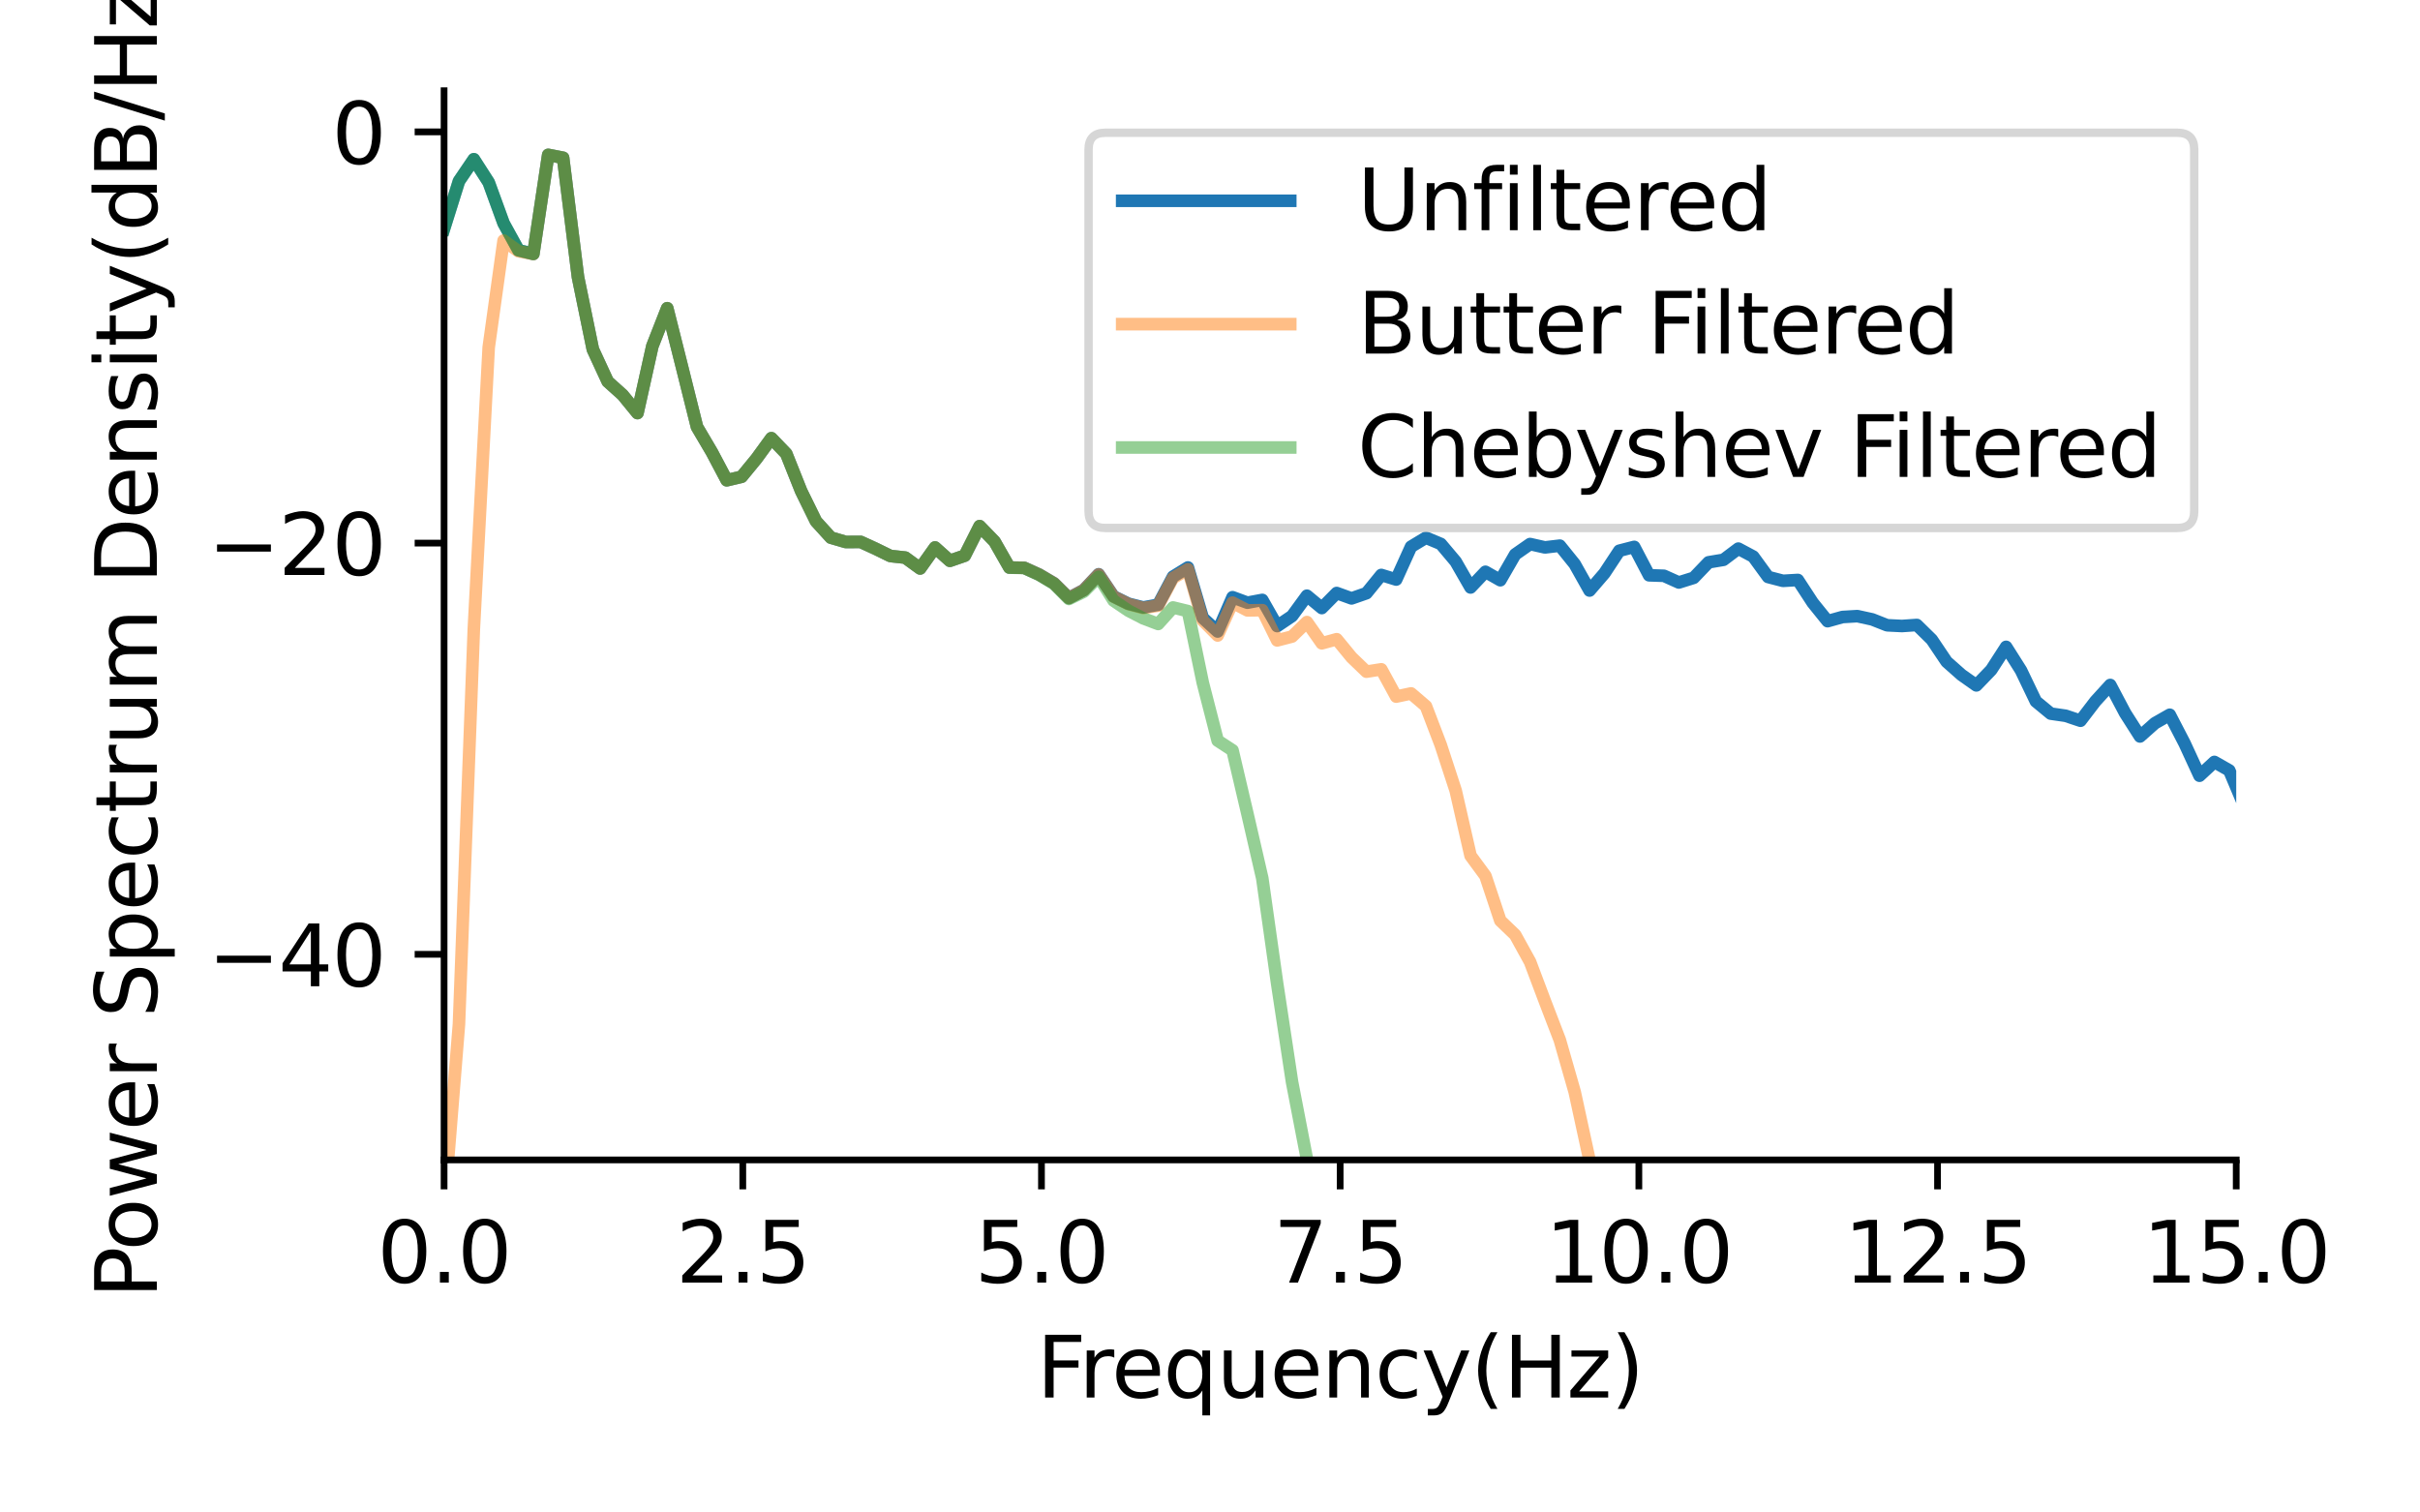 <?xml version="1.0" encoding="utf-8" standalone="no"?>
<!DOCTYPE svg PUBLIC "-//W3C//DTD SVG 1.1//EN"
  "http://www.w3.org/Graphics/SVG/1.1/DTD/svg11.dtd">
<svg height="180pt" version="1.1" viewBox="0 0 288 180" width="288pt" xmlns="http://www.w3.org/2000/svg" xmlns:xlink="http://www.w3.org/1999/xlink">
 <defs>
  <style type="text/css">*{stroke-linecap:butt;stroke-linejoin:round;}</style>
 </defs>
 <g id="figure_1">
  <g id="patch_1">
   <path d="M 0 180 
L 288 180 
L 288 0 
L 0 0 
z
" style="fill:#ffffff;"/>
  </g>
  <g id="axes_1">
   <g id="patch_2">
    <path d="M 52.85 138.04 
L 266.13 138.04 
L 266.13 10.8 
L 52.85 10.8 
z
" style="fill:#ffffff;"/>
   </g>
   <g id="matplotlib.axis_1">
    <g id="xtick_1">
     <g id="line2d_1">
      <defs>
       <path d="M 0 0 
L 0 3.5 
" id="m6a7bf865eb" style="stroke:#000000;stroke-width:0.8;"/>
      </defs>
      <g>
       <use style="stroke:#000000;stroke-width:0.8;" x="52.85" xlink:href="#m6a7bf865eb" y="138.04"/>
      </g>
     </g>
     <g id="text_1">
      <!-- 0.0 -->
      <g transform="translate(44.898 152.638)scale(0.1 -0.1)">
       <defs>
        <path d="M 2034 4250 
Q 1547 4250 1301 3770 
Q 1056 3291 1056 2328 
Q 1056 1369 1301 889 
Q 1547 409 2034 409 
Q 2525 409 2770 889 
Q 3016 1369 3016 2328 
Q 3016 3291 2770 3770 
Q 2525 4250 2034 4250 
z
M 2034 4750 
Q 2819 4750 3233 4129 
Q 3647 3509 3647 2328 
Q 3647 1150 3233 529 
Q 2819 -91 2034 -91 
Q 1250 -91 836 529 
Q 422 1150 422 2328 
Q 422 3509 836 4129 
Q 1250 4750 2034 4750 
z
" id="DejaVuSans-30" transform="scale(0.016)"/>
        <path d="M 684 794 
L 1344 794 
L 1344 0 
L 684 0 
L 684 794 
z
" id="DejaVuSans-2e" transform="scale(0.016)"/>
       </defs>
       <use xlink:href="#DejaVuSans-30"/>
       <use x="63.623" xlink:href="#DejaVuSans-2e"/>
       <use x="95.41" xlink:href="#DejaVuSans-30"/>
      </g>
     </g>
    </g>
    <g id="xtick_2">
     <g id="line2d_2">
      <g>
       <use style="stroke:#000000;stroke-width:0.8;" x="88.397" xlink:href="#m6a7bf865eb" y="138.04"/>
      </g>
     </g>
     <g id="text_2">
      <!-- 2.5 -->
      <g transform="translate(80.445 152.638)scale(0.1 -0.1)">
       <defs>
        <path d="M 1228 531 
L 3431 531 
L 3431 0 
L 469 0 
L 469 531 
Q 828 903 1448 1529 
Q 2069 2156 2228 2338 
Q 2531 2678 2651 2914 
Q 2772 3150 2772 3378 
Q 2772 3750 2511 3984 
Q 2250 4219 1831 4219 
Q 1534 4219 1204 4116 
Q 875 4013 500 3803 
L 500 4441 
Q 881 4594 1212 4672 
Q 1544 4750 1819 4750 
Q 2544 4750 2975 4387 
Q 3406 4025 3406 3419 
Q 3406 3131 3298 2873 
Q 3191 2616 2906 2266 
Q 2828 2175 2409 1742 
Q 1991 1309 1228 531 
z
" id="DejaVuSans-32" transform="scale(0.016)"/>
        <path d="M 691 4666 
L 3169 4666 
L 3169 4134 
L 1269 4134 
L 1269 2991 
Q 1406 3038 1543 3061 
Q 1681 3084 1819 3084 
Q 2600 3084 3056 2656 
Q 3513 2228 3513 1497 
Q 3513 744 3044 326 
Q 2575 -91 1722 -91 
Q 1428 -91 1123 -41 
Q 819 9 494 109 
L 494 744 
Q 775 591 1075 516 
Q 1375 441 1709 441 
Q 2250 441 2565 725 
Q 2881 1009 2881 1497 
Q 2881 1984 2565 2268 
Q 2250 2553 1709 2553 
Q 1456 2553 1204 2497 
Q 953 2441 691 2322 
L 691 4666 
z
" id="DejaVuSans-35" transform="scale(0.016)"/>
       </defs>
       <use xlink:href="#DejaVuSans-32"/>
       <use x="63.623" xlink:href="#DejaVuSans-2e"/>
       <use x="95.41" xlink:href="#DejaVuSans-35"/>
      </g>
     </g>
    </g>
    <g id="xtick_3">
     <g id="line2d_3">
      <g>
       <use style="stroke:#000000;stroke-width:0.8;" x="123.943" xlink:href="#m6a7bf865eb" y="138.04"/>
      </g>
     </g>
     <g id="text_3">
      <!-- 5.0 -->
      <g transform="translate(115.992 152.638)scale(0.1 -0.1)">
       <use xlink:href="#DejaVuSans-35"/>
       <use x="63.623" xlink:href="#DejaVuSans-2e"/>
       <use x="95.41" xlink:href="#DejaVuSans-30"/>
      </g>
     </g>
    </g>
    <g id="xtick_4">
     <g id="line2d_4">
      <g>
       <use style="stroke:#000000;stroke-width:0.8;" x="159.49" xlink:href="#m6a7bf865eb" y="138.04"/>
      </g>
     </g>
     <g id="text_4">
      <!-- 7.5 -->
      <g transform="translate(151.538 152.638)scale(0.1 -0.1)">
       <defs>
        <path d="M 525 4666 
L 3525 4666 
L 3525 4397 
L 1831 0 
L 1172 0 
L 2766 4134 
L 525 4134 
L 525 4666 
z
" id="DejaVuSans-37" transform="scale(0.016)"/>
       </defs>
       <use xlink:href="#DejaVuSans-37"/>
       <use x="63.623" xlink:href="#DejaVuSans-2e"/>
       <use x="95.41" xlink:href="#DejaVuSans-35"/>
      </g>
     </g>
    </g>
    <g id="xtick_5">
     <g id="line2d_5">
      <g>
       <use style="stroke:#000000;stroke-width:0.8;" x="195.037" xlink:href="#m6a7bf865eb" y="138.04"/>
      </g>
     </g>
     <g id="text_5">
      <!-- 10.0 -->
      <g transform="translate(183.904 152.638)scale(0.1 -0.1)">
       <defs>
        <path d="M 794 531 
L 1825 531 
L 1825 4091 
L 703 3866 
L 703 4441 
L 1819 4666 
L 2450 4666 
L 2450 531 
L 3481 531 
L 3481 0 
L 794 0 
L 794 531 
z
" id="DejaVuSans-31" transform="scale(0.016)"/>
       </defs>
       <use xlink:href="#DejaVuSans-31"/>
       <use x="63.623" xlink:href="#DejaVuSans-30"/>
       <use x="127.246" xlink:href="#DejaVuSans-2e"/>
       <use x="159.033" xlink:href="#DejaVuSans-30"/>
      </g>
     </g>
    </g>
    <g id="xtick_6">
     <g id="line2d_6">
      <g>
       <use style="stroke:#000000;stroke-width:0.8;" x="230.583" xlink:href="#m6a7bf865eb" y="138.04"/>
      </g>
     </g>
     <g id="text_6">
      <!-- 12.5 -->
      <g transform="translate(219.451 152.638)scale(0.1 -0.1)">
       <use xlink:href="#DejaVuSans-31"/>
       <use x="63.623" xlink:href="#DejaVuSans-32"/>
       <use x="127.246" xlink:href="#DejaVuSans-2e"/>
       <use x="159.033" xlink:href="#DejaVuSans-35"/>
      </g>
     </g>
    </g>
    <g id="xtick_7">
     <g id="line2d_7">
      <g>
       <use style="stroke:#000000;stroke-width:0.8;" x="266.13" xlink:href="#m6a7bf865eb" y="138.04"/>
      </g>
     </g>
     <g id="text_7">
      <!-- 15.0 -->
      <g transform="translate(254.997 152.638)scale(0.1 -0.1)">
       <use xlink:href="#DejaVuSans-31"/>
       <use x="63.623" xlink:href="#DejaVuSans-35"/>
       <use x="127.246" xlink:href="#DejaVuSans-2e"/>
       <use x="159.033" xlink:href="#DejaVuSans-30"/>
      </g>
     </g>
    </g>
    <g id="text_8">
     <!-- Frequency(Hz) -->
     <g transform="translate(123.374 166.317)scale(0.1 -0.1)">
      <defs>
       <path d="M 628 4666 
L 3309 4666 
L 3309 4134 
L 1259 4134 
L 1259 2759 
L 3109 2759 
L 3109 2228 
L 1259 2228 
L 1259 0 
L 628 0 
L 628 4666 
z
" id="DejaVuSans-46" transform="scale(0.016)"/>
       <path d="M 2631 2963 
Q 2534 3019 2420 3045 
Q 2306 3072 2169 3072 
Q 1681 3072 1420 2755 
Q 1159 2438 1159 1844 
L 1159 0 
L 581 0 
L 581 3500 
L 1159 3500 
L 1159 2956 
Q 1341 3275 1631 3429 
Q 1922 3584 2338 3584 
Q 2397 3584 2469 3576 
Q 2541 3569 2628 3553 
L 2631 2963 
z
" id="DejaVuSans-72" transform="scale(0.016)"/>
       <path d="M 3597 1894 
L 3597 1613 
L 953 1613 
Q 991 1019 1311 708 
Q 1631 397 2203 397 
Q 2534 397 2845 478 
Q 3156 559 3463 722 
L 3463 178 
Q 3153 47 2828 -22 
Q 2503 -91 2169 -91 
Q 1331 -91 842 396 
Q 353 884 353 1716 
Q 353 2575 817 3079 
Q 1281 3584 2069 3584 
Q 2775 3584 3186 3129 
Q 3597 2675 3597 1894 
z
M 3022 2063 
Q 3016 2534 2758 2815 
Q 2500 3097 2075 3097 
Q 1594 3097 1305 2825 
Q 1016 2553 972 2059 
L 3022 2063 
z
" id="DejaVuSans-65" transform="scale(0.016)"/>
       <path d="M 947 1747 
Q 947 1113 1208 752 
Q 1469 391 1925 391 
Q 2381 391 2643 752 
Q 2906 1113 2906 1747 
Q 2906 2381 2643 2742 
Q 2381 3103 1925 3103 
Q 1469 3103 1208 2742 
Q 947 2381 947 1747 
z
M 2906 525 
Q 2725 213 2448 61 
Q 2172 -91 1784 -91 
Q 1150 -91 751 415 
Q 353 922 353 1747 
Q 353 2572 751 3078 
Q 1150 3584 1784 3584 
Q 2172 3584 2448 3432 
Q 2725 3281 2906 2969 
L 2906 3500 
L 3481 3500 
L 3481 -1331 
L 2906 -1331 
L 2906 525 
z
" id="DejaVuSans-71" transform="scale(0.016)"/>
       <path d="M 544 1381 
L 544 3500 
L 1119 3500 
L 1119 1403 
Q 1119 906 1312 657 
Q 1506 409 1894 409 
Q 2359 409 2629 706 
Q 2900 1003 2900 1516 
L 2900 3500 
L 3475 3500 
L 3475 0 
L 2900 0 
L 2900 538 
Q 2691 219 2414 64 
Q 2138 -91 1772 -91 
Q 1169 -91 856 284 
Q 544 659 544 1381 
z
M 1991 3584 
L 1991 3584 
z
" id="DejaVuSans-75" transform="scale(0.016)"/>
       <path d="M 3513 2113 
L 3513 0 
L 2938 0 
L 2938 2094 
Q 2938 2591 2744 2837 
Q 2550 3084 2163 3084 
Q 1697 3084 1428 2787 
Q 1159 2491 1159 1978 
L 1159 0 
L 581 0 
L 581 3500 
L 1159 3500 
L 1159 2956 
Q 1366 3272 1645 3428 
Q 1925 3584 2291 3584 
Q 2894 3584 3203 3211 
Q 3513 2838 3513 2113 
z
" id="DejaVuSans-6e" transform="scale(0.016)"/>
       <path d="M 3122 3366 
L 3122 2828 
Q 2878 2963 2633 3030 
Q 2388 3097 2138 3097 
Q 1578 3097 1268 2742 
Q 959 2388 959 1747 
Q 959 1106 1268 751 
Q 1578 397 2138 397 
Q 2388 397 2633 464 
Q 2878 531 3122 666 
L 3122 134 
Q 2881 22 2623 -34 
Q 2366 -91 2075 -91 
Q 1284 -91 818 406 
Q 353 903 353 1747 
Q 353 2603 823 3093 
Q 1294 3584 2113 3584 
Q 2378 3584 2631 3529 
Q 2884 3475 3122 3366 
z
" id="DejaVuSans-63" transform="scale(0.016)"/>
       <path d="M 2059 -325 
Q 1816 -950 1584 -1140 
Q 1353 -1331 966 -1331 
L 506 -1331 
L 506 -850 
L 844 -850 
Q 1081 -850 1212 -737 
Q 1344 -625 1503 -206 
L 1606 56 
L 191 3500 
L 800 3500 
L 1894 763 
L 2988 3500 
L 3597 3500 
L 2059 -325 
z
" id="DejaVuSans-79" transform="scale(0.016)"/>
       <path d="M 1984 4856 
Q 1566 4138 1362 3434 
Q 1159 2731 1159 2009 
Q 1159 1288 1364 580 
Q 1569 -128 1984 -844 
L 1484 -844 
Q 1016 -109 783 600 
Q 550 1309 550 2009 
Q 550 2706 781 3412 
Q 1013 4119 1484 4856 
L 1984 4856 
z
" id="DejaVuSans-28" transform="scale(0.016)"/>
       <path d="M 628 4666 
L 1259 4666 
L 1259 2753 
L 3553 2753 
L 3553 4666 
L 4184 4666 
L 4184 0 
L 3553 0 
L 3553 2222 
L 1259 2222 
L 1259 0 
L 628 0 
L 628 4666 
z
" id="DejaVuSans-48" transform="scale(0.016)"/>
       <path d="M 353 3500 
L 3084 3500 
L 3084 2975 
L 922 459 
L 3084 459 
L 3084 0 
L 275 0 
L 275 525 
L 2438 3041 
L 353 3041 
L 353 3500 
z
" id="DejaVuSans-7a" transform="scale(0.016)"/>
       <path d="M 513 4856 
L 1013 4856 
Q 1481 4119 1714 3412 
Q 1947 2706 1947 2009 
Q 1947 1309 1714 600 
Q 1481 -109 1013 -844 
L 513 -844 
Q 928 -128 1133 580 
Q 1338 1288 1338 2009 
Q 1338 2731 1133 3434 
Q 928 4138 513 4856 
z
" id="DejaVuSans-29" transform="scale(0.016)"/>
      </defs>
      <use xlink:href="#DejaVuSans-46"/>
      <use x="50.27" xlink:href="#DejaVuSans-72"/>
      <use x="89.133" xlink:href="#DejaVuSans-65"/>
      <use x="150.656" xlink:href="#DejaVuSans-71"/>
      <use x="214.133" xlink:href="#DejaVuSans-75"/>
      <use x="277.512" xlink:href="#DejaVuSans-65"/>
      <use x="339.035" xlink:href="#DejaVuSans-6e"/>
      <use x="402.414" xlink:href="#DejaVuSans-63"/>
      <use x="457.395" xlink:href="#DejaVuSans-79"/>
      <use x="516.574" xlink:href="#DejaVuSans-28"/>
      <use x="555.588" xlink:href="#DejaVuSans-48"/>
      <use x="630.783" xlink:href="#DejaVuSans-7a"/>
      <use x="683.273" xlink:href="#DejaVuSans-29"/>
     </g>
    </g>
   </g>
   <g id="matplotlib.axis_2">
    <g id="ytick_1">
     <g id="line2d_8">
      <defs>
       <path d="M 0 0 
L -3.5 0 
" id="m327f53b0e8" style="stroke:#000000;stroke-width:0.8;"/>
      </defs>
      <g>
       <use style="stroke:#000000;stroke-width:0.8;" x="52.85" xlink:href="#m327f53b0e8" y="113.571"/>
      </g>
     </g>
     <g id="text_9">
      <!-- −40 -->
      <g transform="translate(24.745 117.37)scale(0.1 -0.1)">
       <defs>
        <path d="M 678 2272 
L 4684 2272 
L 4684 1741 
L 678 1741 
L 678 2272 
z
" id="DejaVuSans-2212" transform="scale(0.016)"/>
        <path d="M 2419 4116 
L 825 1625 
L 2419 1625 
L 2419 4116 
z
M 2253 4666 
L 3047 4666 
L 3047 1625 
L 3713 1625 
L 3713 1100 
L 3047 1100 
L 3047 0 
L 2419 0 
L 2419 1100 
L 313 1100 
L 313 1709 
L 2253 4666 
z
" id="DejaVuSans-34" transform="scale(0.016)"/>
       </defs>
       <use xlink:href="#DejaVuSans-2212"/>
       <use x="83.789" xlink:href="#DejaVuSans-34"/>
       <use x="147.412" xlink:href="#DejaVuSans-30"/>
      </g>
     </g>
    </g>
    <g id="ytick_2">
     <g id="line2d_9">
      <g>
       <use style="stroke:#000000;stroke-width:0.8;" x="52.85" xlink:href="#m327f53b0e8" y="64.632"/>
      </g>
     </g>
     <g id="text_10">
      <!-- −20 -->
      <g transform="translate(24.745 68.432)scale(0.1 -0.1)">
       <use xlink:href="#DejaVuSans-2212"/>
       <use x="83.789" xlink:href="#DejaVuSans-32"/>
       <use x="147.412" xlink:href="#DejaVuSans-30"/>
      </g>
     </g>
    </g>
    <g id="ytick_3">
     <g id="line2d_10">
      <g>
       <use style="stroke:#000000;stroke-width:0.8;" x="52.85" xlink:href="#m327f53b0e8" y="15.694"/>
      </g>
     </g>
     <g id="text_11">
      <!-- 0 -->
      <g transform="translate(39.487 19.493)scale(0.1 -0.1)">
       <use xlink:href="#DejaVuSans-30"/>
      </g>
     </g>
    </g>
    <g id="text_12">
     <!-- Power Spectrum Density(dB/Hz) -->
     <g transform="translate(18.666 154.525)rotate(-90)scale(0.1 -0.1)">
      <defs>
       <path d="M 1259 4147 
L 1259 2394 
L 2053 2394 
Q 2494 2394 2734 2622 
Q 2975 2850 2975 3272 
Q 2975 3691 2734 3919 
Q 2494 4147 2053 4147 
L 1259 4147 
z
M 628 4666 
L 2053 4666 
Q 2838 4666 3239 4311 
Q 3641 3956 3641 3272 
Q 3641 2581 3239 2228 
Q 2838 1875 2053 1875 
L 1259 1875 
L 1259 0 
L 628 0 
L 628 4666 
z
" id="DejaVuSans-50" transform="scale(0.016)"/>
       <path d="M 1959 3097 
Q 1497 3097 1228 2736 
Q 959 2375 959 1747 
Q 959 1119 1226 758 
Q 1494 397 1959 397 
Q 2419 397 2687 759 
Q 2956 1122 2956 1747 
Q 2956 2369 2687 2733 
Q 2419 3097 1959 3097 
z
M 1959 3584 
Q 2709 3584 3137 3096 
Q 3566 2609 3566 1747 
Q 3566 888 3137 398 
Q 2709 -91 1959 -91 
Q 1206 -91 779 398 
Q 353 888 353 1747 
Q 353 2609 779 3096 
Q 1206 3584 1959 3584 
z
" id="DejaVuSans-6f" transform="scale(0.016)"/>
       <path d="M 269 3500 
L 844 3500 
L 1563 769 
L 2278 3500 
L 2956 3500 
L 3675 769 
L 4391 3500 
L 4966 3500 
L 4050 0 
L 3372 0 
L 2619 2869 
L 1863 0 
L 1184 0 
L 269 3500 
z
" id="DejaVuSans-77" transform="scale(0.016)"/>
       <path id="DejaVuSans-20" transform="scale(0.016)"/>
       <path d="M 3425 4513 
L 3425 3897 
Q 3066 4069 2747 4153 
Q 2428 4238 2131 4238 
Q 1616 4238 1336 4038 
Q 1056 3838 1056 3469 
Q 1056 3159 1242 3001 
Q 1428 2844 1947 2747 
L 2328 2669 
Q 3034 2534 3370 2195 
Q 3706 1856 3706 1288 
Q 3706 609 3251 259 
Q 2797 -91 1919 -91 
Q 1588 -91 1214 -16 
Q 841 59 441 206 
L 441 856 
Q 825 641 1194 531 
Q 1563 422 1919 422 
Q 2459 422 2753 634 
Q 3047 847 3047 1241 
Q 3047 1584 2836 1778 
Q 2625 1972 2144 2069 
L 1759 2144 
Q 1053 2284 737 2584 
Q 422 2884 422 3419 
Q 422 4038 858 4394 
Q 1294 4750 2059 4750 
Q 2388 4750 2728 4690 
Q 3069 4631 3425 4513 
z
" id="DejaVuSans-53" transform="scale(0.016)"/>
       <path d="M 1159 525 
L 1159 -1331 
L 581 -1331 
L 581 3500 
L 1159 3500 
L 1159 2969 
Q 1341 3281 1617 3432 
Q 1894 3584 2278 3584 
Q 2916 3584 3314 3078 
Q 3713 2572 3713 1747 
Q 3713 922 3314 415 
Q 2916 -91 2278 -91 
Q 1894 -91 1617 61 
Q 1341 213 1159 525 
z
M 3116 1747 
Q 3116 2381 2855 2742 
Q 2594 3103 2138 3103 
Q 1681 3103 1420 2742 
Q 1159 2381 1159 1747 
Q 1159 1113 1420 752 
Q 1681 391 2138 391 
Q 2594 391 2855 752 
Q 3116 1113 3116 1747 
z
" id="DejaVuSans-70" transform="scale(0.016)"/>
       <path d="M 1172 4494 
L 1172 3500 
L 2356 3500 
L 2356 3053 
L 1172 3053 
L 1172 1153 
Q 1172 725 1289 603 
Q 1406 481 1766 481 
L 2356 481 
L 2356 0 
L 1766 0 
Q 1100 0 847 248 
Q 594 497 594 1153 
L 594 3053 
L 172 3053 
L 172 3500 
L 594 3500 
L 594 4494 
L 1172 4494 
z
" id="DejaVuSans-74" transform="scale(0.016)"/>
       <path d="M 3328 2828 
Q 3544 3216 3844 3400 
Q 4144 3584 4550 3584 
Q 5097 3584 5394 3201 
Q 5691 2819 5691 2113 
L 5691 0 
L 5113 0 
L 5113 2094 
Q 5113 2597 4934 2840 
Q 4756 3084 4391 3084 
Q 3944 3084 3684 2787 
Q 3425 2491 3425 1978 
L 3425 0 
L 2847 0 
L 2847 2094 
Q 2847 2600 2669 2842 
Q 2491 3084 2119 3084 
Q 1678 3084 1418 2786 
Q 1159 2488 1159 1978 
L 1159 0 
L 581 0 
L 581 3500 
L 1159 3500 
L 1159 2956 
Q 1356 3278 1631 3431 
Q 1906 3584 2284 3584 
Q 2666 3584 2933 3390 
Q 3200 3197 3328 2828 
z
" id="DejaVuSans-6d" transform="scale(0.016)"/>
       <path d="M 1259 4147 
L 1259 519 
L 2022 519 
Q 2988 519 3436 956 
Q 3884 1394 3884 2338 
Q 3884 3275 3436 3711 
Q 2988 4147 2022 4147 
L 1259 4147 
z
M 628 4666 
L 1925 4666 
Q 3281 4666 3915 4102 
Q 4550 3538 4550 2338 
Q 4550 1131 3912 565 
Q 3275 0 1925 0 
L 628 0 
L 628 4666 
z
" id="DejaVuSans-44" transform="scale(0.016)"/>
       <path d="M 2834 3397 
L 2834 2853 
Q 2591 2978 2328 3040 
Q 2066 3103 1784 3103 
Q 1356 3103 1142 2972 
Q 928 2841 928 2578 
Q 928 2378 1081 2264 
Q 1234 2150 1697 2047 
L 1894 2003 
Q 2506 1872 2764 1633 
Q 3022 1394 3022 966 
Q 3022 478 2636 193 
Q 2250 -91 1575 -91 
Q 1294 -91 989 -36 
Q 684 19 347 128 
L 347 722 
Q 666 556 975 473 
Q 1284 391 1588 391 
Q 1994 391 2212 530 
Q 2431 669 2431 922 
Q 2431 1156 2273 1281 
Q 2116 1406 1581 1522 
L 1381 1569 
Q 847 1681 609 1914 
Q 372 2147 372 2553 
Q 372 3047 722 3315 
Q 1072 3584 1716 3584 
Q 2034 3584 2315 3537 
Q 2597 3491 2834 3397 
z
" id="DejaVuSans-73" transform="scale(0.016)"/>
       <path d="M 603 3500 
L 1178 3500 
L 1178 0 
L 603 0 
L 603 3500 
z
M 603 4863 
L 1178 4863 
L 1178 4134 
L 603 4134 
L 603 4863 
z
" id="DejaVuSans-69" transform="scale(0.016)"/>
       <path d="M 2906 2969 
L 2906 4863 
L 3481 4863 
L 3481 0 
L 2906 0 
L 2906 525 
Q 2725 213 2448 61 
Q 2172 -91 1784 -91 
Q 1150 -91 751 415 
Q 353 922 353 1747 
Q 353 2572 751 3078 
Q 1150 3584 1784 3584 
Q 2172 3584 2448 3432 
Q 2725 3281 2906 2969 
z
M 947 1747 
Q 947 1113 1208 752 
Q 1469 391 1925 391 
Q 2381 391 2643 752 
Q 2906 1113 2906 1747 
Q 2906 2381 2643 2742 
Q 2381 3103 1925 3103 
Q 1469 3103 1208 2742 
Q 947 2381 947 1747 
z
" id="DejaVuSans-64" transform="scale(0.016)"/>
       <path d="M 1259 2228 
L 1259 519 
L 2272 519 
Q 2781 519 3026 730 
Q 3272 941 3272 1375 
Q 3272 1813 3026 2020 
Q 2781 2228 2272 2228 
L 1259 2228 
z
M 1259 4147 
L 1259 2741 
L 2194 2741 
Q 2656 2741 2882 2914 
Q 3109 3088 3109 3444 
Q 3109 3797 2882 3972 
Q 2656 4147 2194 4147 
L 1259 4147 
z
M 628 4666 
L 2241 4666 
Q 2963 4666 3353 4366 
Q 3744 4066 3744 3513 
Q 3744 3084 3544 2831 
Q 3344 2578 2956 2516 
Q 3422 2416 3680 2098 
Q 3938 1781 3938 1306 
Q 3938 681 3513 340 
Q 3088 0 2303 0 
L 628 0 
L 628 4666 
z
" id="DejaVuSans-42" transform="scale(0.016)"/>
       <path d="M 1625 4666 
L 2156 4666 
L 531 -594 
L 0 -594 
L 1625 4666 
z
" id="DejaVuSans-2f" transform="scale(0.016)"/>
      </defs>
      <use xlink:href="#DejaVuSans-50"/>
      <use x="56.678" xlink:href="#DejaVuSans-6f"/>
      <use x="117.859" xlink:href="#DejaVuSans-77"/>
      <use x="199.646" xlink:href="#DejaVuSans-65"/>
      <use x="261.17" xlink:href="#DejaVuSans-72"/>
      <use x="302.283" xlink:href="#DejaVuSans-20"/>
      <use x="334.07" xlink:href="#DejaVuSans-53"/>
      <use x="397.547" xlink:href="#DejaVuSans-70"/>
      <use x="461.023" xlink:href="#DejaVuSans-65"/>
      <use x="522.547" xlink:href="#DejaVuSans-63"/>
      <use x="577.527" xlink:href="#DejaVuSans-74"/>
      <use x="616.736" xlink:href="#DejaVuSans-72"/>
      <use x="657.85" xlink:href="#DejaVuSans-75"/>
      <use x="721.229" xlink:href="#DejaVuSans-6d"/>
      <use x="818.641" xlink:href="#DejaVuSans-20"/>
      <use x="850.428" xlink:href="#DejaVuSans-44"/>
      <use x="927.43" xlink:href="#DejaVuSans-65"/>
      <use x="988.953" xlink:href="#DejaVuSans-6e"/>
      <use x="1052.332" xlink:href="#DejaVuSans-73"/>
      <use x="1104.432" xlink:href="#DejaVuSans-69"/>
      <use x="1132.215" xlink:href="#DejaVuSans-74"/>
      <use x="1171.424" xlink:href="#DejaVuSans-79"/>
      <use x="1230.604" xlink:href="#DejaVuSans-28"/>
      <use x="1269.617" xlink:href="#DejaVuSans-64"/>
      <use x="1333.094" xlink:href="#DejaVuSans-42"/>
      <use x="1401.697" xlink:href="#DejaVuSans-2f"/>
      <use x="1435.389" xlink:href="#DejaVuSans-48"/>
      <use x="1510.584" xlink:href="#DejaVuSans-7a"/>
      <use x="1563.074" xlink:href="#DejaVuSans-29"/>
     </g>
    </g>
   </g>
   <g id="line2d_11">
    <path clip-path="url(#p75a6ca945d)" d="M 52.85 27.209 
L 54.62 21.557 
L 56.391 18.95 
L 58.161 21.71 
L 59.932 26.568 
L 61.702 29.784 
L 63.473 30.217 
L 65.243 18.432 
L 67.013 18.778 
L 68.784 32.973 
L 70.554 41.581 
L 72.325 45.409 
L 74.095 46.998 
L 75.865 49.158 
L 77.636 41.195 
L 79.406 36.683 
L 81.177 43.722 
L 82.947 50.807 
L 84.718 53.813 
L 86.488 57.156 
L 88.258 56.739 
L 90.029 54.583 
L 91.799 52.151 
L 93.57 53.993 
L 95.34 58.434 
L 97.11 62.039 
L 98.881 63.984 
L 100.651 64.501 
L 102.422 64.491 
L 104.192 65.301 
L 105.963 66.168 
L 107.733 66.362 
L 109.503 67.65 
L 111.274 65.156 
L 113.044 66.74 
L 114.815 66.127 
L 116.585 62.614 
L 118.355 64.437 
L 120.126 67.54 
L 121.896 67.575 
L 123.667 68.375 
L 125.437 69.418 
L 127.208 71.169 
L 128.978 70.219 
L 130.748 68.342 
L 132.519 70.973 
L 134.289 71.846 
L 136.06 72.291 
L 137.83 71.969 
L 139.6 68.629 
L 141.371 67.536 
L 143.141 73.541 
L 144.912 75.155 
L 146.682 71.074 
L 148.453 71.726 
L 150.223 71.395 
L 151.993 74.509 
L 153.764 73.317 
L 155.534 70.894 
L 157.305 72.363 
L 159.075 70.574 
L 160.845 71.215 
L 162.616 70.598 
L 164.386 68.425 
L 166.157 68.971 
L 167.927 65.063 
L 169.698 63.992 
L 171.468 64.733 
L 173.238 66.835 
L 175.009 69.915 
L 176.779 68.048 
L 178.55 69.053 
L 180.32 65.982 
L 182.09 64.747 
L 183.861 65.147 
L 185.631 64.937 
L 187.402 67.132 
L 189.172 70.28 
L 190.943 68.223 
L 192.713 65.542 
L 194.483 65.084 
L 196.254 68.465 
L 198.024 68.525 
L 199.795 69.321 
L 201.565 68.767 
L 203.335 66.919 
L 205.106 66.623 
L 206.876 65.291 
L 208.647 66.236 
L 210.417 68.666 
L 212.188 69.126 
L 213.958 69.021 
L 215.728 71.732 
L 217.499 73.926 
L 219.269 73.431 
L 221.04 73.326 
L 222.81 73.714 
L 224.581 74.413 
L 226.351 74.5 
L 228.121 74.378 
L 229.892 76.116 
L 231.662 78.748 
L 233.433 80.317 
L 235.203 81.567 
L 236.973 79.727 
L 238.744 76.983 
L 240.514 79.78 
L 242.285 83.469 
L 244.055 84.927 
L 245.826 85.183 
L 247.596 85.774 
L 249.366 83.462 
L 251.137 81.519 
L 252.907 84.868 
L 254.678 87.645 
L 256.448 86.072 
L 258.218 85.062 
L 259.989 88.48 
L 261.759 92.319 
L 263.53 90.677 
L 265.3 91.687 
L 267.071 95.89 
" style="fill:none;stroke:#1f77b4;stroke-linecap:square;stroke-width:1.5;"/>
   </g>
   <g id="line2d_12">
    <path clip-path="url(#p75a6ca945d)" d="M 52.85 143.883 
L 54.62 121.888 
L 56.391 74.841 
L 58.161 41.326 
L 59.932 28.627 
L 61.702 29.903 
L 63.473 30.229 
L 65.243 18.431 
L 67.013 18.778 
L 68.784 32.974 
L 70.554 41.579 
L 72.325 45.41 
L 74.095 46.996 
L 75.865 49.157 
L 77.636 41.195 
L 79.406 36.682 
L 81.177 43.721 
L 82.947 50.808 
L 84.718 53.812 
L 86.488 57.156 
L 88.258 56.739 
L 90.029 54.582 
L 91.799 52.151 
L 93.57 53.993 
L 95.34 58.433 
L 97.11 62.039 
L 98.881 63.984 
L 100.651 64.501 
L 102.422 64.491 
L 104.192 65.301 
L 105.963 66.168 
L 107.733 66.362 
L 109.503 67.651 
L 111.274 65.157 
L 113.044 66.74 
L 114.815 66.127 
L 116.585 62.614 
L 118.355 64.437 
L 120.126 67.54 
L 121.896 67.577 
L 123.667 68.377 
L 125.437 69.422 
L 127.208 71.175 
L 128.978 70.23 
L 130.748 68.36 
L 132.519 71.002 
L 134.289 71.89 
L 136.06 72.356 
L 137.83 72.075 
L 139.6 68.785 
L 141.371 67.745 
L 143.141 73.837 
L 144.912 75.629 
L 146.682 71.722 
L 148.453 72.642 
L 150.223 72.616 
L 151.993 76.213 
L 153.764 75.755 
L 155.534 74.032 
L 157.305 76.559 
L 159.075 76.074 
L 160.845 78.231 
L 162.616 79.935 
L 164.386 79.656 
L 166.157 82.902 
L 167.927 82.524 
L 169.698 84.042 
L 171.468 88.682 
L 173.238 94.092 
L 175.009 101.835 
L 176.779 104.243 
L 178.55 109.559 
L 180.32 111.26 
L 182.09 114.47 
L 183.861 119.168 
L 185.631 123.775 
L 187.402 129.949 
L 189.172 138.1 
L 190.943 141.341 
L 192.713 142.957 
L 194.483 146.53 
L 196.254 154.126 
L 198.024 159.088 
L 199.795 164.039 
L 201.565 168.034 
L 203.335 170.783 
L 205.106 174.202 
L 206.876 177.361 
L 208.275 181 
" style="fill:none;stroke:#ff7f0e;stroke-linecap:square;stroke-opacity:0.5;stroke-width:1.5;"/>
   </g>
   <g id="line2d_13">
    <path clip-path="url(#p75a6ca945d)" d="M 52.85 27.209 
L 54.62 21.557 
L 56.391 18.95 
L 58.161 21.71 
L 59.932 26.568 
L 61.702 29.784 
L 63.473 30.216 
L 65.243 18.432 
L 67.013 18.778 
L 68.784 32.973 
L 70.554 41.581 
L 72.325 45.408 
L 74.095 46.997 
L 75.865 49.157 
L 77.636 41.195 
L 79.406 36.682 
L 81.177 43.721 
L 82.947 50.807 
L 84.718 53.812 
L 86.488 57.156 
L 88.258 56.738 
L 90.029 54.583 
L 91.799 52.15 
L 93.57 53.993 
L 95.34 58.434 
L 97.11 62.039 
L 98.881 63.984 
L 100.651 64.5 
L 102.422 64.491 
L 104.192 65.301 
L 105.963 66.168 
L 107.733 66.362 
L 109.503 67.651 
L 111.274 65.158 
L 113.044 66.741 
L 114.815 66.13 
L 116.585 62.619 
L 118.355 64.445 
L 120.126 67.554 
L 121.896 67.6 
L 123.667 68.416 
L 125.437 69.486 
L 127.208 71.281 
L 128.978 70.417 
L 130.748 68.643 
L 132.519 71.474 
L 134.289 72.674 
L 136.06 73.59 
L 137.83 74.258 
L 139.6 72.295 
L 141.371 72.728 
L 143.141 81.244 
L 144.912 88.14 
L 146.682 89.295 
L 148.453 96.843 
L 150.223 104.527 
L 151.993 117.061 
L 153.764 128.762 
L 155.534 137.928 
L 157.305 151.803 
L 159.075 165.045 
L 160.845 180.753 
L 160.869 181 
" style="fill:none;stroke:#2ca02c;stroke-linecap:square;stroke-opacity:0.5;stroke-width:1.5;"/>
   </g>
   <g id="patch_3">
    <path d="M 52.85 138.04 
L 52.85 10.8 
" style="fill:none;stroke:#000000;stroke-linecap:square;stroke-linejoin:miter;stroke-width:0.8;"/>
   </g>
   <g id="patch_4">
    <path d="M 52.85 138.04 
L 266.13 138.04 
" style="fill:none;stroke:#000000;stroke-linecap:square;stroke-linejoin:miter;stroke-width:0.8;"/>
   </g>
   <g id="legend_1">
    <g id="patch_5">
     <path d="M 131.549 62.834 
L 259.13 62.834 
Q 261.13 62.834 261.13 60.834 
L 261.13 17.8 
Q 261.13 15.8 259.13 15.8 
L 131.549 15.8 
Q 129.549 15.8 129.549 17.8 
L 129.549 60.834 
Q 129.549 62.834 131.549 62.834 
z
" style="fill:#ffffff;opacity:0.8;stroke:#cccccc;stroke-linejoin:miter;"/>
    </g>
    <g id="line2d_14">
     <path d="M 133.549 23.898 
L 153.549 23.898 
" style="fill:none;stroke:#1f77b4;stroke-linecap:square;stroke-width:1.5;"/>
    </g>
    <g id="line2d_15"/>
    <g id="text_13">
     <!-- Unfiltered -->
     <g transform="translate(161.549 27.398)scale(0.1 -0.1)">
      <defs>
       <path d="M 556 4666 
L 1191 4666 
L 1191 1831 
Q 1191 1081 1462 751 
Q 1734 422 2344 422 
Q 2950 422 3222 751 
Q 3494 1081 3494 1831 
L 3494 4666 
L 4128 4666 
L 4128 1753 
Q 4128 841 3676 375 
Q 3225 -91 2344 -91 
Q 1459 -91 1007 375 
Q 556 841 556 1753 
L 556 4666 
z
" id="DejaVuSans-55" transform="scale(0.016)"/>
       <path d="M 2375 4863 
L 2375 4384 
L 1825 4384 
Q 1516 4384 1395 4259 
Q 1275 4134 1275 3809 
L 1275 3500 
L 2222 3500 
L 2222 3053 
L 1275 3053 
L 1275 0 
L 697 0 
L 697 3053 
L 147 3053 
L 147 3500 
L 697 3500 
L 697 3744 
Q 697 4328 969 4595 
Q 1241 4863 1831 4863 
L 2375 4863 
z
" id="DejaVuSans-66" transform="scale(0.016)"/>
       <path d="M 603 4863 
L 1178 4863 
L 1178 0 
L 603 0 
L 603 4863 
z
" id="DejaVuSans-6c" transform="scale(0.016)"/>
      </defs>
      <use xlink:href="#DejaVuSans-55"/>
      <use x="73.193" xlink:href="#DejaVuSans-6e"/>
      <use x="136.572" xlink:href="#DejaVuSans-66"/>
      <use x="171.777" xlink:href="#DejaVuSans-69"/>
      <use x="199.561" xlink:href="#DejaVuSans-6c"/>
      <use x="227.344" xlink:href="#DejaVuSans-74"/>
      <use x="266.553" xlink:href="#DejaVuSans-65"/>
      <use x="328.076" xlink:href="#DejaVuSans-72"/>
      <use x="366.939" xlink:href="#DejaVuSans-65"/>
      <use x="428.463" xlink:href="#DejaVuSans-64"/>
     </g>
    </g>
    <g id="line2d_16">
     <path d="M 133.549 38.577 
L 153.549 38.577 
" style="fill:none;stroke:#ff7f0e;stroke-linecap:square;stroke-opacity:0.5;stroke-width:1.5;"/>
    </g>
    <g id="line2d_17"/>
    <g id="text_14">
     <!-- Butter Filtered -->
     <g transform="translate(161.549 42.077)scale(0.1 -0.1)">
      <use xlink:href="#DejaVuSans-42"/>
      <use x="68.604" xlink:href="#DejaVuSans-75"/>
      <use x="131.982" xlink:href="#DejaVuSans-74"/>
      <use x="171.191" xlink:href="#DejaVuSans-74"/>
      <use x="210.4" xlink:href="#DejaVuSans-65"/>
      <use x="271.924" xlink:href="#DejaVuSans-72"/>
      <use x="313.037" xlink:href="#DejaVuSans-20"/>
      <use x="344.824" xlink:href="#DejaVuSans-46"/>
      <use x="395.094" xlink:href="#DejaVuSans-69"/>
      <use x="422.877" xlink:href="#DejaVuSans-6c"/>
      <use x="450.66" xlink:href="#DejaVuSans-74"/>
      <use x="489.869" xlink:href="#DejaVuSans-65"/>
      <use x="551.393" xlink:href="#DejaVuSans-72"/>
      <use x="590.256" xlink:href="#DejaVuSans-65"/>
      <use x="651.779" xlink:href="#DejaVuSans-64"/>
     </g>
    </g>
    <g id="line2d_18">
     <path d="M 133.549 53.255 
L 153.549 53.255 
" style="fill:none;stroke:#2ca02c;stroke-linecap:square;stroke-opacity:0.5;stroke-width:1.5;"/>
    </g>
    <g id="line2d_19"/>
    <g id="text_15">
     <!-- Chebyshev Filtered -->
     <g transform="translate(161.549 56.755)scale(0.1 -0.1)">
      <defs>
       <path d="M 4122 4306 
L 4122 3641 
Q 3803 3938 3442 4084 
Q 3081 4231 2675 4231 
Q 1875 4231 1450 3742 
Q 1025 3253 1025 2328 
Q 1025 1406 1450 917 
Q 1875 428 2675 428 
Q 3081 428 3442 575 
Q 3803 722 4122 1019 
L 4122 359 
Q 3791 134 3420 21 
Q 3050 -91 2638 -91 
Q 1578 -91 968 557 
Q 359 1206 359 2328 
Q 359 3453 968 4101 
Q 1578 4750 2638 4750 
Q 3056 4750 3426 4639 
Q 3797 4528 4122 4306 
z
" id="DejaVuSans-43" transform="scale(0.016)"/>
       <path d="M 3513 2113 
L 3513 0 
L 2938 0 
L 2938 2094 
Q 2938 2591 2744 2837 
Q 2550 3084 2163 3084 
Q 1697 3084 1428 2787 
Q 1159 2491 1159 1978 
L 1159 0 
L 581 0 
L 581 4863 
L 1159 4863 
L 1159 2956 
Q 1366 3272 1645 3428 
Q 1925 3584 2291 3584 
Q 2894 3584 3203 3211 
Q 3513 2838 3513 2113 
z
" id="DejaVuSans-68" transform="scale(0.016)"/>
       <path d="M 3116 1747 
Q 3116 2381 2855 2742 
Q 2594 3103 2138 3103 
Q 1681 3103 1420 2742 
Q 1159 2381 1159 1747 
Q 1159 1113 1420 752 
Q 1681 391 2138 391 
Q 2594 391 2855 752 
Q 3116 1113 3116 1747 
z
M 1159 2969 
Q 1341 3281 1617 3432 
Q 1894 3584 2278 3584 
Q 2916 3584 3314 3078 
Q 3713 2572 3713 1747 
Q 3713 922 3314 415 
Q 2916 -91 2278 -91 
Q 1894 -91 1617 61 
Q 1341 213 1159 525 
L 1159 0 
L 581 0 
L 581 4863 
L 1159 4863 
L 1159 2969 
z
" id="DejaVuSans-62" transform="scale(0.016)"/>
       <path d="M 191 3500 
L 800 3500 
L 1894 563 
L 2988 3500 
L 3597 3500 
L 2284 0 
L 1503 0 
L 191 3500 
z
" id="DejaVuSans-76" transform="scale(0.016)"/>
      </defs>
      <use xlink:href="#DejaVuSans-43"/>
      <use x="69.824" xlink:href="#DejaVuSans-68"/>
      <use x="133.203" xlink:href="#DejaVuSans-65"/>
      <use x="194.727" xlink:href="#DejaVuSans-62"/>
      <use x="258.203" xlink:href="#DejaVuSans-79"/>
      <use x="317.383" xlink:href="#DejaVuSans-73"/>
      <use x="369.482" xlink:href="#DejaVuSans-68"/>
      <use x="432.861" xlink:href="#DejaVuSans-65"/>
      <use x="494.385" xlink:href="#DejaVuSans-76"/>
      <use x="553.564" xlink:href="#DejaVuSans-20"/>
      <use x="585.352" xlink:href="#DejaVuSans-46"/>
      <use x="635.621" xlink:href="#DejaVuSans-69"/>
      <use x="663.404" xlink:href="#DejaVuSans-6c"/>
      <use x="691.188" xlink:href="#DejaVuSans-74"/>
      <use x="730.396" xlink:href="#DejaVuSans-65"/>
      <use x="791.92" xlink:href="#DejaVuSans-72"/>
      <use x="830.783" xlink:href="#DejaVuSans-65"/>
      <use x="892.307" xlink:href="#DejaVuSans-64"/>
     </g>
    </g>
   </g>
  </g>
 </g>
 <defs>
  <clipPath id="p75a6ca945d">
   <rect height="127.24" width="213.28" x="52.85" y="10.8"/>
  </clipPath>
 </defs>
</svg>
